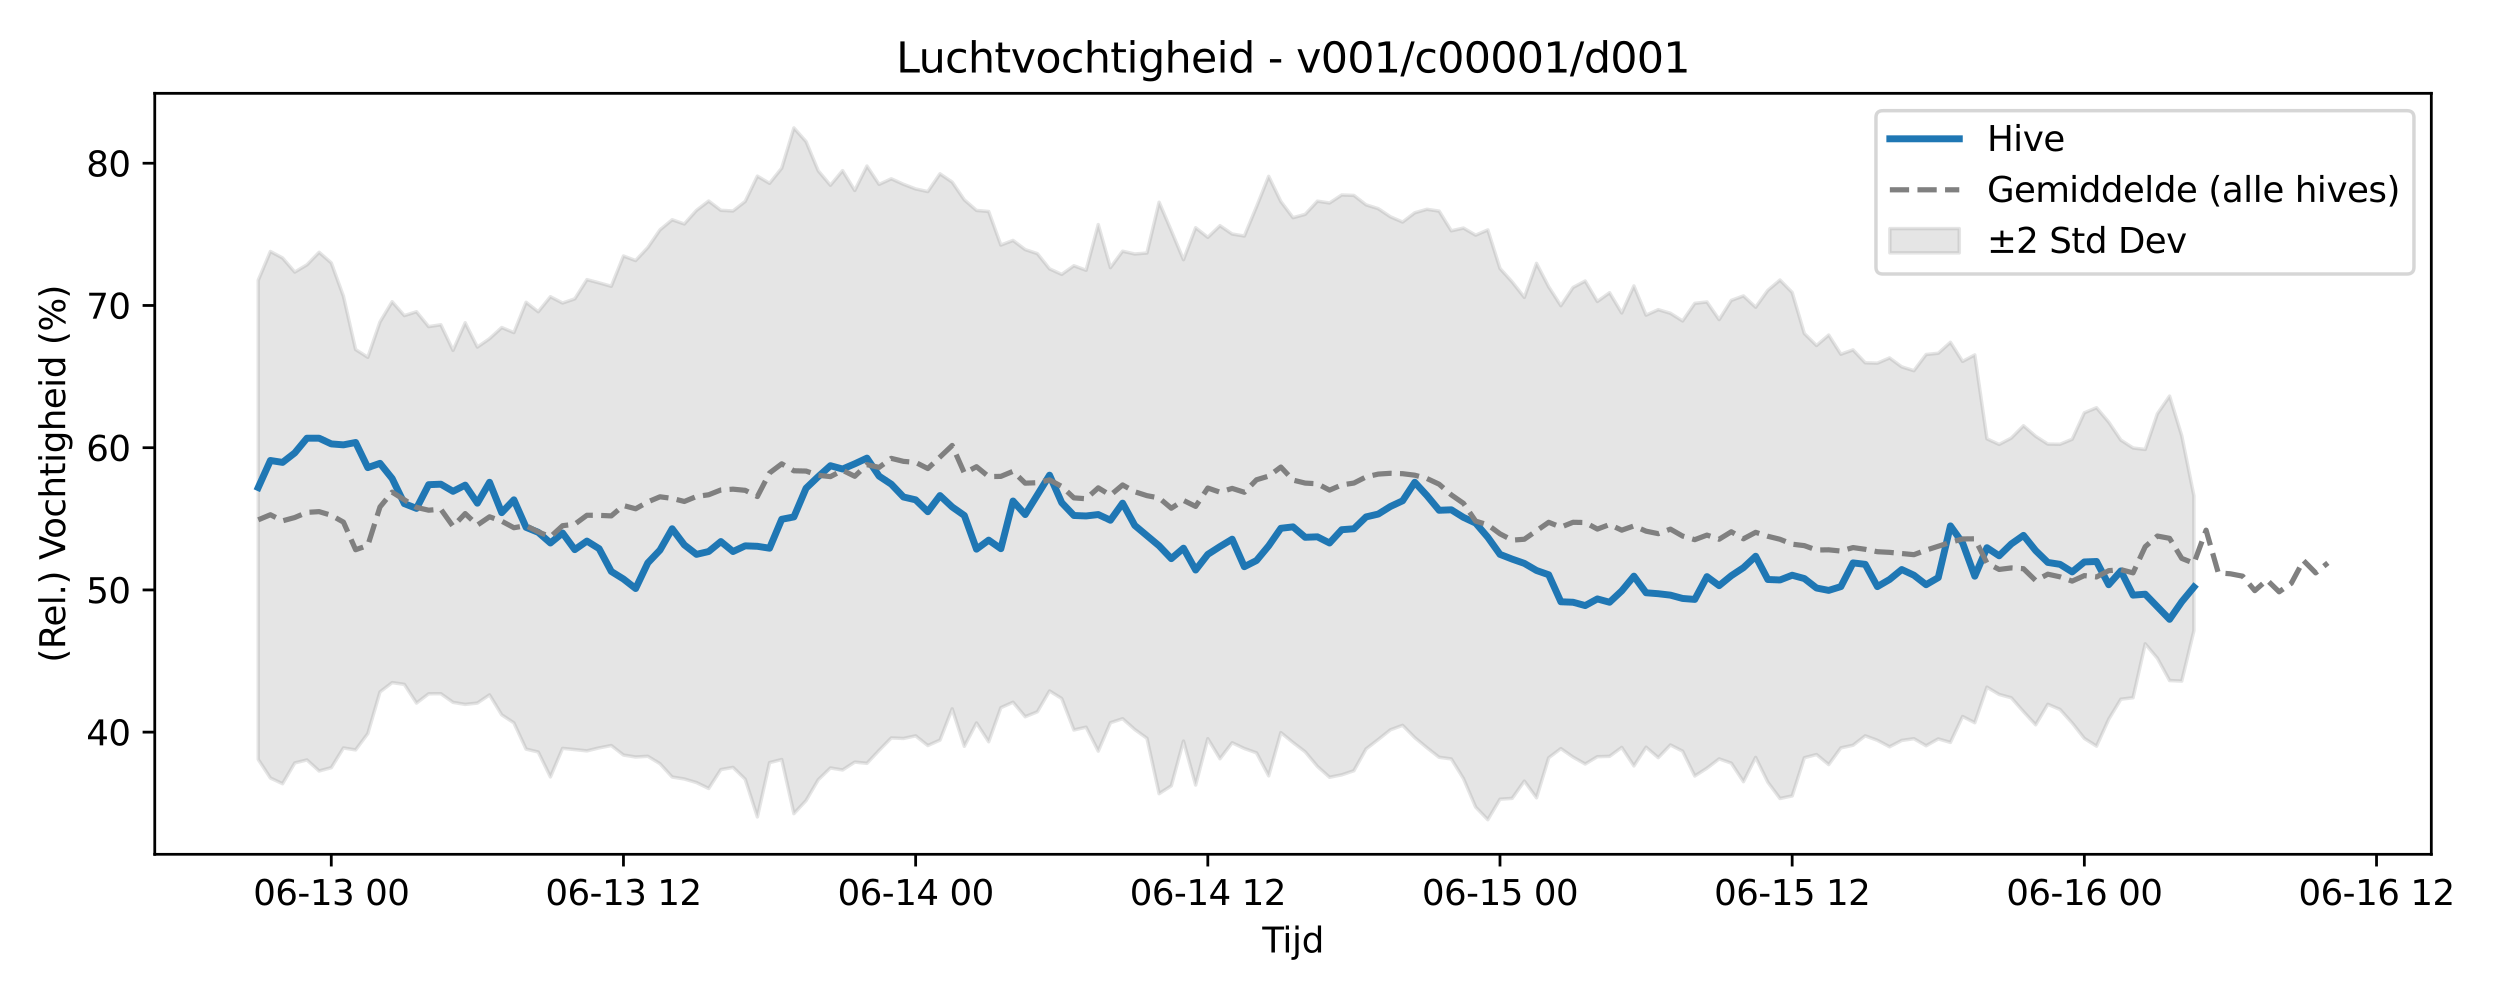 <?xml version="1.0" encoding="utf-8" standalone="no"?>
<!DOCTYPE svg PUBLIC "-//W3C//DTD SVG 1.1//EN"
  "http://www.w3.org/Graphics/SVG/1.1/DTD/svg11.dtd">
<svg xmlns:xlink="http://www.w3.org/1999/xlink" width="720pt" height="288pt" viewBox="0 0 720 288" xmlns="http://www.w3.org/2000/svg" version="1.1">
 <defs>
  <style type="text/css">*{stroke-linejoin: round; stroke-linecap: butt}</style>
 </defs>
 <g id="figure_1">
  <g id="patch_1">
   <path d="M 0 288 
L 720 288 
L 720 0 
L 0 0 
z
" style="fill: #ffffff"/>
  </g>
  <g id="axes_1">
   <g id="patch_2">
    <path d="M 44.57 246.04 
L 700.218 246.04 
L 700.218 26.88 
L 44.57 26.88 
z
" style="fill: #ffffff"/>
   </g>
   <g id="FillBetweenPolyCollection_1">
    <defs>
     <path id="mbe65c91f75" d="M 74.372 -207.296 
L 74.372 -69.285 
L 77.878 -63.928 
L 81.384 -62.291 
L 84.891 -68.266 
L 88.397 -69.138 
L 91.903 -65.957 
L 95.409 -66.903 
L 98.915 -72.583 
L 102.421 -72.028 
L 105.927 -76.72 
L 109.434 -88.717 
L 112.94 -91.409 
L 116.446 -90.903 
L 119.952 -85.516 
L 123.458 -88.186 
L 126.964 -88.214 
L 130.47 -85.719 
L 133.977 -85.129 
L 137.483 -85.515 
L 140.989 -87.871 
L 144.495 -82.128 
L 148.001 -79.815 
L 151.507 -72.264 
L 155.013 -71.418 
L 158.519 -64.246 
L 162.026 -72.47 
L 165.532 -72.118 
L 169.038 -71.745 
L 172.544 -72.608 
L 176.05 -73.287 
L 179.556 -70.545 
L 183.062 -69.977 
L 186.569 -70.188 
L 190.075 -68.051 
L 193.581 -64.218 
L 197.087 -63.654 
L 200.593 -62.617 
L 204.099 -60.912 
L 207.605 -66.353 
L 211.112 -66.99 
L 214.618 -63.574 
L 218.124 -52.727 
L 221.63 -68.363 
L 225.136 -69.262 
L 228.642 -53.671 
L 232.148 -57.438 
L 235.655 -63.428 
L 239.161 -66.822 
L 242.667 -66.252 
L 246.173 -68.513 
L 249.679 -68.161 
L 253.185 -71.894 
L 256.691 -75.472 
L 260.197 -75.321 
L 263.704 -76.075 
L 267.21 -73.283 
L 270.716 -74.857 
L 274.222 -83.848 
L 277.728 -73.067 
L 281.234 -79.786 
L 284.74 -74.37 
L 288.247 -84.186 
L 291.753 -85.757 
L 295.259 -81.575 
L 298.765 -83.01 
L 302.271 -89.006 
L 305.777 -86.822 
L 309.283 -77.761 
L 312.79 -78.564 
L 316.296 -71.678 
L 319.802 -79.855 
L 323.308 -81.014 
L 326.814 -77.901 
L 330.32 -75.366 
L 333.826 -59.423 
L 337.333 -61.687 
L 340.839 -74.567 
L 344.345 -61.903 
L 347.851 -75.251 
L 351.357 -69.481 
L 354.863 -74.083 
L 358.369 -72.431 
L 361.875 -71.18 
L 365.382 -64.557 
L 368.888 -77.006 
L 372.394 -74.157 
L 375.9 -71.466 
L 379.406 -67.283 
L 382.912 -64.143 
L 386.418 -64.839 
L 389.925 -66.032 
L 393.431 -72.303 
L 396.937 -75.014 
L 400.443 -77.809 
L 403.949 -79.106 
L 407.455 -75.562 
L 410.961 -72.648 
L 414.468 -69.898 
L 417.974 -69.429 
L 421.48 -63.764 
L 424.986 -55.567 
L 428.492 -51.922 
L 431.998 -57.826 
L 435.504 -58.065 
L 439.011 -63.041 
L 442.517 -58.238 
L 446.023 -69.75 
L 449.529 -72.4 
L 453.035 -69.957 
L 456.541 -67.96 
L 460.047 -70.074 
L 463.553 -70.167 
L 467.06 -72.742 
L 470.566 -67.417 
L 474.072 -72.801 
L 477.578 -69.789 
L 481.084 -73.449 
L 484.59 -71.66 
L 488.096 -64.507 
L 491.603 -66.752 
L 495.109 -69.447 
L 498.615 -68.211 
L 502.121 -62.872 
L 505.627 -69.858 
L 509.133 -62.723 
L 512.639 -58.024 
L 516.146 -58.778 
L 519.652 -69.769 
L 523.158 -70.693 
L 526.664 -67.795 
L 530.17 -72.605 
L 533.676 -73.366 
L 537.182 -76.079 
L 540.689 -74.793 
L 544.195 -72.923 
L 547.701 -74.75 
L 551.207 -75.258 
L 554.713 -73.215 
L 558.219 -75.197 
L 561.725 -74.18 
L 565.231 -81.647 
L 568.738 -79.863 
L 572.244 -90.09 
L 575.75 -87.999 
L 579.256 -87.036 
L 582.762 -83.049 
L 586.268 -79.252 
L 589.774 -85.164 
L 593.281 -83.685 
L 596.787 -79.784 
L 600.293 -75.328 
L 603.799 -73.108 
L 607.305 -80.844 
L 610.811 -86.63 
L 614.317 -87.053 
L 617.824 -102.568 
L 621.33 -98.411 
L 624.836 -92 
L 628.342 -91.845 
L 631.848 -106.376 
L 631.848 -145.189 
L 631.848 -145.189 
L 628.342 -162.519 
L 624.836 -173.925 
L 621.33 -168.833 
L 617.824 -158.555 
L 614.317 -158.982 
L 610.811 -161.262 
L 607.305 -166.447 
L 603.799 -170.579 
L 600.293 -169.123 
L 596.787 -161.5 
L 593.281 -160.056 
L 589.774 -160.107 
L 586.268 -162.359 
L 582.762 -165.389 
L 579.256 -161.839 
L 575.75 -160.002 
L 572.244 -161.625 
L 568.738 -185.789 
L 565.231 -183.914 
L 561.725 -189.423 
L 558.219 -186.267 
L 554.713 -185.905 
L 551.207 -181.245 
L 547.701 -182.345 
L 544.195 -184.922 
L 540.689 -183.417 
L 537.182 -183.519 
L 533.676 -187.233 
L 530.17 -185.992 
L 526.664 -191.507 
L 523.158 -188.496 
L 519.652 -191.946 
L 516.146 -203.778 
L 512.639 -207.354 
L 509.133 -204.385 
L 505.627 -199.525 
L 502.121 -202.779 
L 498.615 -201.491 
L 495.109 -195.954 
L 491.603 -201.038 
L 488.096 -200.643 
L 484.59 -195.562 
L 481.084 -197.778 
L 477.578 -198.821 
L 474.072 -197.242 
L 470.566 -205.653 
L 467.06 -197.87 
L 463.553 -203.699 
L 460.047 -201.175 
L 456.541 -207.067 
L 453.035 -205.207 
L 449.529 -199.964 
L 446.023 -205.413 
L 442.517 -212.156 
L 439.011 -202.36 
L 435.504 -206.812 
L 431.998 -210.693 
L 428.492 -221.785 
L 424.986 -220.28 
L 421.48 -222.322 
L 417.974 -221.528 
L 414.468 -227.203 
L 410.961 -227.73 
L 407.455 -226.727 
L 403.949 -224.049 
L 400.443 -225.573 
L 396.937 -227.913 
L 393.431 -229.008 
L 389.925 -231.729 
L 386.418 -231.853 
L 382.912 -229.544 
L 379.406 -230.068 
L 375.9 -226.272 
L 372.394 -225.311 
L 368.888 -229.971 
L 365.382 -237.213 
L 361.875 -228.47 
L 358.369 -220.027 
L 354.863 -220.606 
L 351.357 -223.005 
L 347.851 -219.643 
L 344.345 -222.417 
L 340.839 -213.204 
L 337.333 -221.569 
L 333.826 -229.759 
L 330.32 -215.135 
L 326.814 -214.854 
L 323.308 -215.655 
L 319.802 -210.92 
L 316.296 -223.32 
L 312.79 -210.163 
L 309.283 -211.467 
L 305.777 -208.981 
L 302.271 -210.575 
L 298.765 -214.956 
L 295.259 -216.118 
L 291.753 -218.763 
L 288.247 -217.421 
L 284.74 -227.101 
L 281.234 -227.396 
L 277.728 -230.451 
L 274.222 -235.564 
L 270.716 -237.946 
L 267.21 -232.83 
L 263.704 -233.588 
L 260.197 -234.934 
L 256.691 -236.512 
L 253.185 -234.901 
L 249.679 -240.182 
L 246.173 -233.139 
L 242.667 -238.86 
L 239.161 -234.648 
L 235.655 -238.816 
L 232.148 -247.227 
L 228.642 -251.158 
L 225.136 -239.581 
L 221.63 -235.201 
L 218.124 -237.274 
L 214.618 -229.997 
L 211.112 -227.244 
L 207.605 -227.432 
L 204.099 -230.103 
L 200.593 -227.423 
L 197.087 -223.499 
L 193.581 -224.711 
L 190.075 -221.794 
L 186.569 -216.712 
L 183.062 -212.963 
L 179.556 -214.268 
L 176.05 -205.556 
L 172.544 -206.547 
L 169.038 -207.469 
L 165.532 -201.927 
L 162.026 -200.737 
L 158.519 -202.543 
L 155.013 -198.219 
L 151.507 -200.942 
L 148.001 -192.221 
L 144.495 -193.673 
L 140.989 -190.465 
L 137.483 -188.043 
L 133.977 -195.042 
L 130.47 -187.101 
L 126.964 -194.472 
L 123.458 -193.935 
L 119.952 -198.224 
L 116.446 -197.108 
L 112.94 -201.108 
L 109.434 -195.276 
L 105.927 -185.099 
L 102.421 -187.334 
L 98.915 -202.671 
L 95.409 -212.291 
L 91.903 -215.344 
L 88.397 -211.734 
L 84.891 -209.641 
L 81.384 -213.704 
L 77.878 -215.579 
L 74.372 -207.296 
z
" style="stroke: #808080; stroke-opacity: 0.2"/>
    </defs>
    <g clip-path="url(#p96d96641f5)">
     <use xlink:href="#mbe65c91f75" x="0" y="288" style="fill: #808080; fill-opacity: 0.2; stroke: #808080; stroke-opacity: 0.2"/>
    </g>
   </g>
   <g id="matplotlib.axis_1">
    <g id="xtick_1">
     <g id="line2d_1">
      <defs>
       <path id="m9431c1920d" d="M 0 0 
L 0 3.5 
" style="stroke: #000000; stroke-width: 0.8"/>
      </defs>
      <g>
       <use xlink:href="#m9431c1920d" x="95.409" y="246.04" style="stroke: #000000; stroke-width: 0.8"/>
      </g>
     </g>
     <g id="text_1">
      <!-- 06-13 00 -->
      <g transform="translate(72.929 260.638) scale(0.1 -0.1)">
       <defs>
        <path id="DejaVuSans-30" d="M 2034 4250 
Q 1547 4250 1301 3770 
Q 1056 3291 1056 2328 
Q 1056 1369 1301 889 
Q 1547 409 2034 409 
Q 2525 409 2770 889 
Q 3016 1369 3016 2328 
Q 3016 3291 2770 3770 
Q 2525 4250 2034 4250 
z
M 2034 4750 
Q 2819 4750 3233 4129 
Q 3647 3509 3647 2328 
Q 3647 1150 3233 529 
Q 2819 -91 2034 -91 
Q 1250 -91 836 529 
Q 422 1150 422 2328 
Q 422 3509 836 4129 
Q 1250 4750 2034 4750 
z
" transform="scale(0.016)"/>
        <path id="DejaVuSans-36" d="M 2113 2584 
Q 1688 2584 1439 2293 
Q 1191 2003 1191 1497 
Q 1191 994 1439 701 
Q 1688 409 2113 409 
Q 2538 409 2786 701 
Q 3034 994 3034 1497 
Q 3034 2003 2786 2293 
Q 2538 2584 2113 2584 
z
M 3366 4563 
L 3366 3988 
Q 3128 4100 2886 4159 
Q 2644 4219 2406 4219 
Q 1781 4219 1451 3797 
Q 1122 3375 1075 2522 
Q 1259 2794 1537 2939 
Q 1816 3084 2150 3084 
Q 2853 3084 3261 2657 
Q 3669 2231 3669 1497 
Q 3669 778 3244 343 
Q 2819 -91 2113 -91 
Q 1303 -91 875 529 
Q 447 1150 447 2328 
Q 447 3434 972 4092 
Q 1497 4750 2381 4750 
Q 2619 4750 2861 4703 
Q 3103 4656 3366 4563 
z
" transform="scale(0.016)"/>
        <path id="DejaVuSans-2d" d="M 313 2009 
L 1997 2009 
L 1997 1497 
L 313 1497 
L 313 2009 
z
" transform="scale(0.016)"/>
        <path id="DejaVuSans-31" d="M 794 531 
L 1825 531 
L 1825 4091 
L 703 3866 
L 703 4441 
L 1819 4666 
L 2450 4666 
L 2450 531 
L 3481 531 
L 3481 0 
L 794 0 
L 794 531 
z
" transform="scale(0.016)"/>
        <path id="DejaVuSans-33" d="M 2597 2516 
Q 3050 2419 3304 2112 
Q 3559 1806 3559 1356 
Q 3559 666 3084 287 
Q 2609 -91 1734 -91 
Q 1441 -91 1130 -33 
Q 819 25 488 141 
L 488 750 
Q 750 597 1062 519 
Q 1375 441 1716 441 
Q 2309 441 2620 675 
Q 2931 909 2931 1356 
Q 2931 1769 2642 2001 
Q 2353 2234 1838 2234 
L 1294 2234 
L 1294 2753 
L 1863 2753 
Q 2328 2753 2575 2939 
Q 2822 3125 2822 3475 
Q 2822 3834 2567 4026 
Q 2313 4219 1838 4219 
Q 1578 4219 1281 4162 
Q 984 4106 628 3988 
L 628 4550 
Q 988 4650 1302 4700 
Q 1616 4750 1894 4750 
Q 2613 4750 3031 4423 
Q 3450 4097 3450 3541 
Q 3450 3153 3228 2886 
Q 3006 2619 2597 2516 
z
" transform="scale(0.016)"/>
        <path id="DejaVuSans-20" transform="scale(0.016)"/>
       </defs>
       <use xlink:href="#DejaVuSans-30"/>
       <use xlink:href="#DejaVuSans-36" transform="translate(63.623 0)"/>
       <use xlink:href="#DejaVuSans-2d" transform="translate(127.246 0)"/>
       <use xlink:href="#DejaVuSans-31" transform="translate(163.33 0)"/>
       <use xlink:href="#DejaVuSans-33" transform="translate(226.953 0)"/>
       <use xlink:href="#DejaVuSans-20" transform="translate(290.576 0)"/>
       <use xlink:href="#DejaVuSans-30" transform="translate(322.363 0)"/>
       <use xlink:href="#DejaVuSans-30" transform="translate(385.986 0)"/>
      </g>
     </g>
    </g>
    <g id="xtick_2">
     <g id="line2d_2">
      <g>
       <use xlink:href="#m9431c1920d" x="179.556" y="246.04" style="stroke: #000000; stroke-width: 0.8"/>
      </g>
     </g>
     <g id="text_2">
      <!-- 06-13 12 -->
      <g transform="translate(157.076 260.638) scale(0.1 -0.1)">
       <defs>
        <path id="DejaVuSans-32" d="M 1228 531 
L 3431 531 
L 3431 0 
L 469 0 
L 469 531 
Q 828 903 1448 1529 
Q 2069 2156 2228 2338 
Q 2531 2678 2651 2914 
Q 2772 3150 2772 3378 
Q 2772 3750 2511 3984 
Q 2250 4219 1831 4219 
Q 1534 4219 1204 4116 
Q 875 4013 500 3803 
L 500 4441 
Q 881 4594 1212 4672 
Q 1544 4750 1819 4750 
Q 2544 4750 2975 4387 
Q 3406 4025 3406 3419 
Q 3406 3131 3298 2873 
Q 3191 2616 2906 2266 
Q 2828 2175 2409 1742 
Q 1991 1309 1228 531 
z
" transform="scale(0.016)"/>
       </defs>
       <use xlink:href="#DejaVuSans-30"/>
       <use xlink:href="#DejaVuSans-36" transform="translate(63.623 0)"/>
       <use xlink:href="#DejaVuSans-2d" transform="translate(127.246 0)"/>
       <use xlink:href="#DejaVuSans-31" transform="translate(163.33 0)"/>
       <use xlink:href="#DejaVuSans-33" transform="translate(226.953 0)"/>
       <use xlink:href="#DejaVuSans-20" transform="translate(290.576 0)"/>
       <use xlink:href="#DejaVuSans-31" transform="translate(322.363 0)"/>
       <use xlink:href="#DejaVuSans-32" transform="translate(385.986 0)"/>
      </g>
     </g>
    </g>
    <g id="xtick_3">
     <g id="line2d_3">
      <g>
       <use xlink:href="#m9431c1920d" x="263.704" y="246.04" style="stroke: #000000; stroke-width: 0.8"/>
      </g>
     </g>
     <g id="text_3">
      <!-- 06-14 00 -->
      <g transform="translate(241.223 260.638) scale(0.1 -0.1)">
       <defs>
        <path id="DejaVuSans-34" d="M 2419 4116 
L 825 1625 
L 2419 1625 
L 2419 4116 
z
M 2253 4666 
L 3047 4666 
L 3047 1625 
L 3713 1625 
L 3713 1100 
L 3047 1100 
L 3047 0 
L 2419 0 
L 2419 1100 
L 313 1100 
L 313 1709 
L 2253 4666 
z
" transform="scale(0.016)"/>
       </defs>
       <use xlink:href="#DejaVuSans-30"/>
       <use xlink:href="#DejaVuSans-36" transform="translate(63.623 0)"/>
       <use xlink:href="#DejaVuSans-2d" transform="translate(127.246 0)"/>
       <use xlink:href="#DejaVuSans-31" transform="translate(163.33 0)"/>
       <use xlink:href="#DejaVuSans-34" transform="translate(226.953 0)"/>
       <use xlink:href="#DejaVuSans-20" transform="translate(290.576 0)"/>
       <use xlink:href="#DejaVuSans-30" transform="translate(322.363 0)"/>
       <use xlink:href="#DejaVuSans-30" transform="translate(385.986 0)"/>
      </g>
     </g>
    </g>
    <g id="xtick_4">
     <g id="line2d_4">
      <g>
       <use xlink:href="#m9431c1920d" x="347.851" y="246.04" style="stroke: #000000; stroke-width: 0.8"/>
      </g>
     </g>
     <g id="text_4">
      <!-- 06-14 12 -->
      <g transform="translate(325.37 260.638) scale(0.1 -0.1)">
       <use xlink:href="#DejaVuSans-30"/>
       <use xlink:href="#DejaVuSans-36" transform="translate(63.623 0)"/>
       <use xlink:href="#DejaVuSans-2d" transform="translate(127.246 0)"/>
       <use xlink:href="#DejaVuSans-31" transform="translate(163.33 0)"/>
       <use xlink:href="#DejaVuSans-34" transform="translate(226.953 0)"/>
       <use xlink:href="#DejaVuSans-20" transform="translate(290.576 0)"/>
       <use xlink:href="#DejaVuSans-31" transform="translate(322.363 0)"/>
       <use xlink:href="#DejaVuSans-32" transform="translate(385.986 0)"/>
      </g>
     </g>
    </g>
    <g id="xtick_5">
     <g id="line2d_5">
      <g>
       <use xlink:href="#m9431c1920d" x="431.998" y="246.04" style="stroke: #000000; stroke-width: 0.8"/>
      </g>
     </g>
     <g id="text_5">
      <!-- 06-15 00 -->
      <g transform="translate(409.518 260.638) scale(0.1 -0.1)">
       <defs>
        <path id="DejaVuSans-35" d="M 691 4666 
L 3169 4666 
L 3169 4134 
L 1269 4134 
L 1269 2991 
Q 1406 3038 1543 3061 
Q 1681 3084 1819 3084 
Q 2600 3084 3056 2656 
Q 3513 2228 3513 1497 
Q 3513 744 3044 326 
Q 2575 -91 1722 -91 
Q 1428 -91 1123 -41 
Q 819 9 494 109 
L 494 744 
Q 775 591 1075 516 
Q 1375 441 1709 441 
Q 2250 441 2565 725 
Q 2881 1009 2881 1497 
Q 2881 1984 2565 2268 
Q 2250 2553 1709 2553 
Q 1456 2553 1204 2497 
Q 953 2441 691 2322 
L 691 4666 
z
" transform="scale(0.016)"/>
       </defs>
       <use xlink:href="#DejaVuSans-30"/>
       <use xlink:href="#DejaVuSans-36" transform="translate(63.623 0)"/>
       <use xlink:href="#DejaVuSans-2d" transform="translate(127.246 0)"/>
       <use xlink:href="#DejaVuSans-31" transform="translate(163.33 0)"/>
       <use xlink:href="#DejaVuSans-35" transform="translate(226.953 0)"/>
       <use xlink:href="#DejaVuSans-20" transform="translate(290.576 0)"/>
       <use xlink:href="#DejaVuSans-30" transform="translate(322.363 0)"/>
       <use xlink:href="#DejaVuSans-30" transform="translate(385.986 0)"/>
      </g>
     </g>
    </g>
    <g id="xtick_6">
     <g id="line2d_6">
      <g>
       <use xlink:href="#m9431c1920d" x="516.146" y="246.04" style="stroke: #000000; stroke-width: 0.8"/>
      </g>
     </g>
     <g id="text_6">
      <!-- 06-15 12 -->
      <g transform="translate(493.665 260.638) scale(0.1 -0.1)">
       <use xlink:href="#DejaVuSans-30"/>
       <use xlink:href="#DejaVuSans-36" transform="translate(63.623 0)"/>
       <use xlink:href="#DejaVuSans-2d" transform="translate(127.246 0)"/>
       <use xlink:href="#DejaVuSans-31" transform="translate(163.33 0)"/>
       <use xlink:href="#DejaVuSans-35" transform="translate(226.953 0)"/>
       <use xlink:href="#DejaVuSans-20" transform="translate(290.576 0)"/>
       <use xlink:href="#DejaVuSans-31" transform="translate(322.363 0)"/>
       <use xlink:href="#DejaVuSans-32" transform="translate(385.986 0)"/>
      </g>
     </g>
    </g>
    <g id="xtick_7">
     <g id="line2d_7">
      <g>
       <use xlink:href="#m9431c1920d" x="600.293" y="246.04" style="stroke: #000000; stroke-width: 0.8"/>
      </g>
     </g>
     <g id="text_7">
      <!-- 06-16 00 -->
      <g transform="translate(577.812 260.638) scale(0.1 -0.1)">
       <use xlink:href="#DejaVuSans-30"/>
       <use xlink:href="#DejaVuSans-36" transform="translate(63.623 0)"/>
       <use xlink:href="#DejaVuSans-2d" transform="translate(127.246 0)"/>
       <use xlink:href="#DejaVuSans-31" transform="translate(163.33 0)"/>
       <use xlink:href="#DejaVuSans-36" transform="translate(226.953 0)"/>
       <use xlink:href="#DejaVuSans-20" transform="translate(290.576 0)"/>
       <use xlink:href="#DejaVuSans-30" transform="translate(322.363 0)"/>
       <use xlink:href="#DejaVuSans-30" transform="translate(385.986 0)"/>
      </g>
     </g>
    </g>
    <g id="xtick_8">
     <g id="line2d_8">
      <g>
       <use xlink:href="#m9431c1920d" x="684.44" y="246.04" style="stroke: #000000; stroke-width: 0.8"/>
      </g>
     </g>
     <g id="text_8">
      <!-- 06-16 12 -->
      <g transform="translate(661.96 260.638) scale(0.1 -0.1)">
       <use xlink:href="#DejaVuSans-30"/>
       <use xlink:href="#DejaVuSans-36" transform="translate(63.623 0)"/>
       <use xlink:href="#DejaVuSans-2d" transform="translate(127.246 0)"/>
       <use xlink:href="#DejaVuSans-31" transform="translate(163.33 0)"/>
       <use xlink:href="#DejaVuSans-36" transform="translate(226.953 0)"/>
       <use xlink:href="#DejaVuSans-20" transform="translate(290.576 0)"/>
       <use xlink:href="#DejaVuSans-31" transform="translate(322.363 0)"/>
       <use xlink:href="#DejaVuSans-32" transform="translate(385.986 0)"/>
      </g>
     </g>
    </g>
    <g id="text_9">
     <!-- Tijd -->
     <g transform="translate(363.544 274.317) scale(0.1 -0.1)">
      <defs>
       <path id="DejaVuSans-54" d="M -19 4666 
L 3928 4666 
L 3928 4134 
L 2272 4134 
L 2272 0 
L 1638 0 
L 1638 4134 
L -19 4134 
L -19 4666 
z
" transform="scale(0.016)"/>
       <path id="DejaVuSans-69" d="M 603 3500 
L 1178 3500 
L 1178 0 
L 603 0 
L 603 3500 
z
M 603 4863 
L 1178 4863 
L 1178 4134 
L 603 4134 
L 603 4863 
z
" transform="scale(0.016)"/>
       <path id="DejaVuSans-6a" d="M 603 3500 
L 1178 3500 
L 1178 -63 
Q 1178 -731 923 -1031 
Q 669 -1331 103 -1331 
L -116 -1331 
L -116 -844 
L 38 -844 
Q 366 -844 484 -692 
Q 603 -541 603 -63 
L 603 3500 
z
M 603 4863 
L 1178 4863 
L 1178 4134 
L 603 4134 
L 603 4863 
z
" transform="scale(0.016)"/>
       <path id="DejaVuSans-64" d="M 2906 2969 
L 2906 4863 
L 3481 4863 
L 3481 0 
L 2906 0 
L 2906 525 
Q 2725 213 2448 61 
Q 2172 -91 1784 -91 
Q 1150 -91 751 415 
Q 353 922 353 1747 
Q 353 2572 751 3078 
Q 1150 3584 1784 3584 
Q 2172 3584 2448 3432 
Q 2725 3281 2906 2969 
z
M 947 1747 
Q 947 1113 1208 752 
Q 1469 391 1925 391 
Q 2381 391 2643 752 
Q 2906 1113 2906 1747 
Q 2906 2381 2643 2742 
Q 2381 3103 1925 3103 
Q 1469 3103 1208 2742 
Q 947 2381 947 1747 
z
" transform="scale(0.016)"/>
      </defs>
      <use xlink:href="#DejaVuSans-54"/>
      <use xlink:href="#DejaVuSans-69" transform="translate(57.959 0)"/>
      <use xlink:href="#DejaVuSans-6a" transform="translate(85.742 0)"/>
      <use xlink:href="#DejaVuSans-64" transform="translate(113.525 0)"/>
     </g>
    </g>
   </g>
   <g id="matplotlib.axis_2">
    <g id="ytick_1">
     <g id="line2d_9">
      <defs>
       <path id="mc1eba11947" d="M 0 0 
L -3.5 0 
" style="stroke: #000000; stroke-width: 0.8"/>
      </defs>
      <g>
       <use xlink:href="#mc1eba11947" x="44.57" y="210.86" style="stroke: #000000; stroke-width: 0.8"/>
      </g>
     </g>
     <g id="text_10">
      <!-- 40 -->
      <g transform="translate(24.845 214.659) scale(0.1 -0.1)">
       <use xlink:href="#DejaVuSans-34"/>
       <use xlink:href="#DejaVuSans-30" transform="translate(63.623 0)"/>
      </g>
     </g>
    </g>
    <g id="ytick_2">
     <g id="line2d_10">
      <g>
       <use xlink:href="#mc1eba11947" x="44.57" y="169.898" style="stroke: #000000; stroke-width: 0.8"/>
      </g>
     </g>
     <g id="text_11">
      <!-- 50 -->
      <g transform="translate(24.845 173.697) scale(0.1 -0.1)">
       <use xlink:href="#DejaVuSans-35"/>
       <use xlink:href="#DejaVuSans-30" transform="translate(63.623 0)"/>
      </g>
     </g>
    </g>
    <g id="ytick_3">
     <g id="line2d_11">
      <g>
       <use xlink:href="#mc1eba11947" x="44.57" y="128.936" style="stroke: #000000; stroke-width: 0.8"/>
      </g>
     </g>
     <g id="text_12">
      <!-- 60 -->
      <g transform="translate(24.845 132.735) scale(0.1 -0.1)">
       <use xlink:href="#DejaVuSans-36"/>
       <use xlink:href="#DejaVuSans-30" transform="translate(63.623 0)"/>
      </g>
     </g>
    </g>
    <g id="ytick_4">
     <g id="line2d_12">
      <g>
       <use xlink:href="#mc1eba11947" x="44.57" y="87.974" style="stroke: #000000; stroke-width: 0.8"/>
      </g>
     </g>
     <g id="text_13">
      <!-- 70 -->
      <g transform="translate(24.845 91.773) scale(0.1 -0.1)">
       <defs>
        <path id="DejaVuSans-37" d="M 525 4666 
L 3525 4666 
L 3525 4397 
L 1831 0 
L 1172 0 
L 2766 4134 
L 525 4134 
L 525 4666 
z
" transform="scale(0.016)"/>
       </defs>
       <use xlink:href="#DejaVuSans-37"/>
       <use xlink:href="#DejaVuSans-30" transform="translate(63.623 0)"/>
      </g>
     </g>
    </g>
    <g id="ytick_5">
     <g id="line2d_13">
      <g>
       <use xlink:href="#mc1eba11947" x="44.57" y="47.012" style="stroke: #000000; stroke-width: 0.8"/>
      </g>
     </g>
     <g id="text_14">
      <!-- 80 -->
      <g transform="translate(24.845 50.811) scale(0.1 -0.1)">
       <defs>
        <path id="DejaVuSans-38" d="M 2034 2216 
Q 1584 2216 1326 1975 
Q 1069 1734 1069 1313 
Q 1069 891 1326 650 
Q 1584 409 2034 409 
Q 2484 409 2743 651 
Q 3003 894 3003 1313 
Q 3003 1734 2745 1975 
Q 2488 2216 2034 2216 
z
M 1403 2484 
Q 997 2584 770 2862 
Q 544 3141 544 3541 
Q 544 4100 942 4425 
Q 1341 4750 2034 4750 
Q 2731 4750 3128 4425 
Q 3525 4100 3525 3541 
Q 3525 3141 3298 2862 
Q 3072 2584 2669 2484 
Q 3125 2378 3379 2068 
Q 3634 1759 3634 1313 
Q 3634 634 3220 271 
Q 2806 -91 2034 -91 
Q 1263 -91 848 271 
Q 434 634 434 1313 
Q 434 1759 690 2068 
Q 947 2378 1403 2484 
z
M 1172 3481 
Q 1172 3119 1398 2916 
Q 1625 2713 2034 2713 
Q 2441 2713 2670 2916 
Q 2900 3119 2900 3481 
Q 2900 3844 2670 4047 
Q 2441 4250 2034 4250 
Q 1625 4250 1398 4047 
Q 1172 3844 1172 3481 
z
" transform="scale(0.016)"/>
       </defs>
       <use xlink:href="#DejaVuSans-38"/>
       <use xlink:href="#DejaVuSans-30" transform="translate(63.623 0)"/>
      </g>
     </g>
    </g>
    <g id="text_15">
     <!-- (Rel.) Vochtigheid (%) -->
     <g transform="translate(18.765 190.838) rotate(-90) scale(0.1 -0.1)">
      <defs>
       <path id="DejaVuSans-28" d="M 1984 4856 
Q 1566 4138 1362 3434 
Q 1159 2731 1159 2009 
Q 1159 1288 1364 580 
Q 1569 -128 1984 -844 
L 1484 -844 
Q 1016 -109 783 600 
Q 550 1309 550 2009 
Q 550 2706 781 3412 
Q 1013 4119 1484 4856 
L 1984 4856 
z
" transform="scale(0.016)"/>
       <path id="DejaVuSans-52" d="M 2841 2188 
Q 3044 2119 3236 1894 
Q 3428 1669 3622 1275 
L 4263 0 
L 3584 0 
L 2988 1197 
Q 2756 1666 2539 1819 
Q 2322 1972 1947 1972 
L 1259 1972 
L 1259 0 
L 628 0 
L 628 4666 
L 2053 4666 
Q 2853 4666 3247 4331 
Q 3641 3997 3641 3322 
Q 3641 2881 3436 2590 
Q 3231 2300 2841 2188 
z
M 1259 4147 
L 1259 2491 
L 2053 2491 
Q 2509 2491 2742 2702 
Q 2975 2913 2975 3322 
Q 2975 3731 2742 3939 
Q 2509 4147 2053 4147 
L 1259 4147 
z
" transform="scale(0.016)"/>
       <path id="DejaVuSans-65" d="M 3597 1894 
L 3597 1613 
L 953 1613 
Q 991 1019 1311 708 
Q 1631 397 2203 397 
Q 2534 397 2845 478 
Q 3156 559 3463 722 
L 3463 178 
Q 3153 47 2828 -22 
Q 2503 -91 2169 -91 
Q 1331 -91 842 396 
Q 353 884 353 1716 
Q 353 2575 817 3079 
Q 1281 3584 2069 3584 
Q 2775 3584 3186 3129 
Q 3597 2675 3597 1894 
z
M 3022 2063 
Q 3016 2534 2758 2815 
Q 2500 3097 2075 3097 
Q 1594 3097 1305 2825 
Q 1016 2553 972 2059 
L 3022 2063 
z
" transform="scale(0.016)"/>
       <path id="DejaVuSans-6c" d="M 603 4863 
L 1178 4863 
L 1178 0 
L 603 0 
L 603 4863 
z
" transform="scale(0.016)"/>
       <path id="DejaVuSans-2e" d="M 684 794 
L 1344 794 
L 1344 0 
L 684 0 
L 684 794 
z
" transform="scale(0.016)"/>
       <path id="DejaVuSans-29" d="M 513 4856 
L 1013 4856 
Q 1481 4119 1714 3412 
Q 1947 2706 1947 2009 
Q 1947 1309 1714 600 
Q 1481 -109 1013 -844 
L 513 -844 
Q 928 -128 1133 580 
Q 1338 1288 1338 2009 
Q 1338 2731 1133 3434 
Q 928 4138 513 4856 
z
" transform="scale(0.016)"/>
       <path id="DejaVuSans-56" d="M 1831 0 
L 50 4666 
L 709 4666 
L 2188 738 
L 3669 4666 
L 4325 4666 
L 2547 0 
L 1831 0 
z
" transform="scale(0.016)"/>
       <path id="DejaVuSans-6f" d="M 1959 3097 
Q 1497 3097 1228 2736 
Q 959 2375 959 1747 
Q 959 1119 1226 758 
Q 1494 397 1959 397 
Q 2419 397 2687 759 
Q 2956 1122 2956 1747 
Q 2956 2369 2687 2733 
Q 2419 3097 1959 3097 
z
M 1959 3584 
Q 2709 3584 3137 3096 
Q 3566 2609 3566 1747 
Q 3566 888 3137 398 
Q 2709 -91 1959 -91 
Q 1206 -91 779 398 
Q 353 888 353 1747 
Q 353 2609 779 3096 
Q 1206 3584 1959 3584 
z
" transform="scale(0.016)"/>
       <path id="DejaVuSans-63" d="M 3122 3366 
L 3122 2828 
Q 2878 2963 2633 3030 
Q 2388 3097 2138 3097 
Q 1578 3097 1268 2742 
Q 959 2388 959 1747 
Q 959 1106 1268 751 
Q 1578 397 2138 397 
Q 2388 397 2633 464 
Q 2878 531 3122 666 
L 3122 134 
Q 2881 22 2623 -34 
Q 2366 -91 2075 -91 
Q 1284 -91 818 406 
Q 353 903 353 1747 
Q 353 2603 823 3093 
Q 1294 3584 2113 3584 
Q 2378 3584 2631 3529 
Q 2884 3475 3122 3366 
z
" transform="scale(0.016)"/>
       <path id="DejaVuSans-68" d="M 3513 2113 
L 3513 0 
L 2938 0 
L 2938 2094 
Q 2938 2591 2744 2837 
Q 2550 3084 2163 3084 
Q 1697 3084 1428 2787 
Q 1159 2491 1159 1978 
L 1159 0 
L 581 0 
L 581 4863 
L 1159 4863 
L 1159 2956 
Q 1366 3272 1645 3428 
Q 1925 3584 2291 3584 
Q 2894 3584 3203 3211 
Q 3513 2838 3513 2113 
z
" transform="scale(0.016)"/>
       <path id="DejaVuSans-74" d="M 1172 4494 
L 1172 3500 
L 2356 3500 
L 2356 3053 
L 1172 3053 
L 1172 1153 
Q 1172 725 1289 603 
Q 1406 481 1766 481 
L 2356 481 
L 2356 0 
L 1766 0 
Q 1100 0 847 248 
Q 594 497 594 1153 
L 594 3053 
L 172 3053 
L 172 3500 
L 594 3500 
L 594 4494 
L 1172 4494 
z
" transform="scale(0.016)"/>
       <path id="DejaVuSans-67" d="M 2906 1791 
Q 2906 2416 2648 2759 
Q 2391 3103 1925 3103 
Q 1463 3103 1205 2759 
Q 947 2416 947 1791 
Q 947 1169 1205 825 
Q 1463 481 1925 481 
Q 2391 481 2648 825 
Q 2906 1169 2906 1791 
z
M 3481 434 
Q 3481 -459 3084 -895 
Q 2688 -1331 1869 -1331 
Q 1566 -1331 1297 -1286 
Q 1028 -1241 775 -1147 
L 775 -588 
Q 1028 -725 1275 -790 
Q 1522 -856 1778 -856 
Q 2344 -856 2625 -561 
Q 2906 -266 2906 331 
L 2906 616 
Q 2728 306 2450 153 
Q 2172 0 1784 0 
Q 1141 0 747 490 
Q 353 981 353 1791 
Q 353 2603 747 3093 
Q 1141 3584 1784 3584 
Q 2172 3584 2450 3431 
Q 2728 3278 2906 2969 
L 2906 3500 
L 3481 3500 
L 3481 434 
z
" transform="scale(0.016)"/>
       <path id="DejaVuSans-25" d="M 4653 2053 
Q 4381 2053 4226 1822 
Q 4072 1591 4072 1178 
Q 4072 772 4226 539 
Q 4381 306 4653 306 
Q 4919 306 5073 539 
Q 5228 772 5228 1178 
Q 5228 1588 5073 1820 
Q 4919 2053 4653 2053 
z
M 4653 2450 
Q 5147 2450 5437 2106 
Q 5728 1763 5728 1178 
Q 5728 594 5436 251 
Q 5144 -91 4653 -91 
Q 4153 -91 3862 251 
Q 3572 594 3572 1178 
Q 3572 1766 3864 2108 
Q 4156 2450 4653 2450 
z
M 1428 4353 
Q 1159 4353 1004 4120 
Q 850 3888 850 3481 
Q 850 3069 1003 2837 
Q 1156 2606 1428 2606 
Q 1700 2606 1854 2837 
Q 2009 3069 2009 3481 
Q 2009 3884 1853 4118 
Q 1697 4353 1428 4353 
z
M 4250 4750 
L 4750 4750 
L 1831 -91 
L 1331 -91 
L 4250 4750 
z
M 1428 4750 
Q 1922 4750 2215 4408 
Q 2509 4066 2509 3481 
Q 2509 2891 2217 2550 
Q 1925 2209 1428 2209 
Q 931 2209 642 2551 
Q 353 2894 353 3481 
Q 353 4063 643 4406 
Q 934 4750 1428 4750 
z
" transform="scale(0.016)"/>
      </defs>
      <use xlink:href="#DejaVuSans-28"/>
      <use xlink:href="#DejaVuSans-52" transform="translate(39.014 0)"/>
      <use xlink:href="#DejaVuSans-65" transform="translate(103.996 0)"/>
      <use xlink:href="#DejaVuSans-6c" transform="translate(165.52 0)"/>
      <use xlink:href="#DejaVuSans-2e" transform="translate(193.303 0)"/>
      <use xlink:href="#DejaVuSans-29" transform="translate(225.09 0)"/>
      <use xlink:href="#DejaVuSans-20" transform="translate(264.104 0)"/>
      <use xlink:href="#DejaVuSans-56" transform="translate(295.891 0)"/>
      <use xlink:href="#DejaVuSans-6f" transform="translate(356.549 0)"/>
      <use xlink:href="#DejaVuSans-63" transform="translate(417.73 0)"/>
      <use xlink:href="#DejaVuSans-68" transform="translate(472.711 0)"/>
      <use xlink:href="#DejaVuSans-74" transform="translate(536.09 0)"/>
      <use xlink:href="#DejaVuSans-69" transform="translate(575.299 0)"/>
      <use xlink:href="#DejaVuSans-67" transform="translate(603.082 0)"/>
      <use xlink:href="#DejaVuSans-68" transform="translate(666.559 0)"/>
      <use xlink:href="#DejaVuSans-65" transform="translate(729.938 0)"/>
      <use xlink:href="#DejaVuSans-69" transform="translate(791.461 0)"/>
      <use xlink:href="#DejaVuSans-64" transform="translate(819.244 0)"/>
      <use xlink:href="#DejaVuSans-20" transform="translate(882.721 0)"/>
      <use xlink:href="#DejaVuSans-28" transform="translate(914.508 0)"/>
      <use xlink:href="#DejaVuSans-25" transform="translate(953.521 0)"/>
      <use xlink:href="#DejaVuSans-29" transform="translate(1048.541 0)"/>
     </g>
    </g>
   </g>
   <g id="line2d_14">
    <path d="M 74.372 140.405 
L 77.878 132.622 
L 81.384 133.169 
L 84.891 130.438 
L 88.397 126.205 
L 91.903 126.205 
L 95.409 127.844 
L 98.915 128.117 
L 102.421 127.434 
L 105.927 134.671 
L 109.434 133.442 
L 112.94 137.811 
L 116.446 145.048 
L 119.952 146.413 
L 123.458 139.586 
L 126.964 139.449 
L 130.47 141.498 
L 133.977 139.723 
L 137.483 144.911 
L 140.989 138.903 
L 144.495 147.642 
L 148.001 143.955 
L 151.507 151.875 
L 155.013 153.308 
L 158.519 156.38 
L 162.026 153.513 
L 165.532 158.292 
L 169.038 155.834 
L 172.544 158.019 
L 176.05 164.573 
L 179.556 166.757 
L 183.062 169.488 
L 186.569 162.115 
L 190.075 158.429 
L 193.581 152.284 
L 197.087 156.927 
L 200.593 159.657 
L 204.099 158.838 
L 207.605 155.971 
L 211.112 158.838 
L 214.618 157.2 
L 218.124 157.336 
L 221.63 157.882 
L 225.136 149.553 
L 228.642 148.871 
L 232.148 140.61 
L 235.655 137.265 
L 239.161 134.124 
L 242.667 135.08 
L 246.173 133.578 
L 249.679 131.94 
L 253.185 137.128 
L 256.691 139.449 
L 260.197 143.136 
L 263.704 143.955 
L 267.21 147.369 
L 270.716 142.726 
L 274.222 146.003 
L 277.728 148.461 
L 281.234 158.155 
L 284.74 155.561 
L 288.247 158.019 
L 291.753 144.297 
L 295.259 148.188 
L 302.271 136.855 
L 305.777 144.775 
L 309.283 148.461 
L 312.79 148.598 
L 316.296 148.188 
L 319.802 149.827 
L 323.308 144.911 
L 326.814 151.328 
L 333.826 157.2 
L 337.333 160.886 
L 340.839 157.882 
L 344.345 164.163 
L 347.851 159.657 
L 351.357 157.405 
L 354.863 155.288 
L 358.369 163.207 
L 361.875 161.432 
L 365.382 157.2 
L 368.888 152.148 
L 372.394 151.738 
L 375.9 154.742 
L 379.406 154.605 
L 382.912 156.38 
L 386.418 152.557 
L 389.925 152.284 
L 393.431 148.871 
L 396.937 148.052 
L 400.443 145.867 
L 403.949 144.228 
L 407.455 138.903 
L 410.961 142.726 
L 414.468 146.959 
L 417.974 146.823 
L 421.48 149.007 
L 424.986 150.646 
L 428.492 154.742 
L 431.998 159.657 
L 435.504 161.023 
L 439.011 162.252 
L 442.517 164.3 
L 446.023 165.529 
L 449.529 173.311 
L 453.035 173.448 
L 456.541 174.404 
L 460.047 172.492 
L 463.553 173.448 
L 467.06 170.171 
L 470.566 165.938 
L 474.072 170.717 
L 477.578 170.99 
L 481.084 171.4 
L 484.59 172.356 
L 488.096 172.629 
L 491.603 166.075 
L 495.109 168.669 
L 498.615 165.802 
L 502.121 163.481 
L 505.627 160.204 
L 509.133 166.894 
L 512.639 167.031 
L 516.146 165.665 
L 519.652 166.621 
L 523.158 169.352 
L 526.664 170.034 
L 530.17 168.942 
L 533.676 162.115 
L 537.182 162.525 
L 540.689 168.942 
L 544.195 166.894 
L 547.701 164.027 
L 551.207 165.665 
L 554.713 168.396 
L 558.219 166.348 
L 561.725 151.465 
L 565.231 156.38 
L 568.738 165.938 
L 572.244 157.746 
L 575.75 160.067 
L 579.256 156.654 
L 582.762 154.196 
L 586.268 158.565 
L 589.774 161.979 
L 593.281 162.525 
L 596.787 164.709 
L 600.293 161.842 
L 603.799 161.706 
L 607.305 168.396 
L 610.811 164.436 
L 614.317 171.4 
L 617.824 171.127 
L 624.836 178.363 
L 628.342 173.311 
L 631.848 169.079 
L 631.848 169.079 
" clip-path="url(#p96d96641f5)" style="fill: none; stroke: #1f77b4; stroke-width: 2; stroke-linecap: square"/>
   </g>
   <g id="line2d_15">
    <path d="M 74.372 149.709 
L 77.878 148.247 
L 81.384 150.002 
L 84.891 149.046 
L 88.397 147.564 
L 91.903 147.349 
L 95.409 148.403 
L 98.915 150.373 
L 102.421 158.319 
L 105.927 157.09 
L 109.434 146.003 
L 112.94 141.741 
L 119.952 146.13 
L 123.458 146.94 
L 126.964 146.657 
L 130.47 151.59 
L 133.977 147.915 
L 137.483 151.221 
L 140.989 148.832 
L 144.495 150.1 
L 148.001 151.982 
L 151.507 151.397 
L 155.013 153.182 
L 158.519 154.605 
L 162.026 151.397 
L 165.532 150.977 
L 169.038 148.393 
L 172.544 148.422 
L 176.05 148.578 
L 179.556 145.594 
L 183.062 146.53 
L 186.569 144.55 
L 190.075 143.078 
L 193.581 143.536 
L 197.087 144.423 
L 200.593 142.98 
L 204.099 142.492 
L 207.605 141.107 
L 211.112 140.883 
L 214.618 141.215 
L 218.124 143 
L 221.63 136.218 
L 225.136 133.578 
L 228.642 135.585 
L 232.148 135.667 
L 235.655 136.878 
L 239.161 137.265 
L 242.667 135.444 
L 246.173 137.174 
L 249.679 133.829 
L 253.185 134.602 
L 256.691 132.008 
L 260.197 132.873 
L 263.704 133.169 
L 267.21 134.944 
L 274.222 128.294 
L 277.728 136.241 
L 281.234 134.409 
L 284.74 137.265 
L 288.247 137.197 
L 291.753 135.74 
L 295.259 139.154 
L 298.765 139.017 
L 302.271 138.209 
L 305.777 140.098 
L 309.283 143.386 
L 312.79 143.637 
L 316.296 140.501 
L 319.802 142.613 
L 323.308 139.666 
L 326.814 141.623 
L 330.32 142.749 
L 333.826 143.409 
L 337.333 146.372 
L 340.839 144.115 
L 344.345 145.84 
L 347.851 140.553 
L 351.357 141.757 
L 354.863 140.656 
L 358.369 141.771 
L 361.875 138.175 
L 365.382 137.115 
L 368.888 134.511 
L 372.394 138.266 
L 375.9 139.131 
L 379.406 139.324 
L 382.912 141.156 
L 386.418 139.654 
L 389.925 139.12 
L 393.431 137.345 
L 396.937 136.537 
L 400.443 136.309 
L 403.949 136.423 
L 407.455 136.855 
L 410.961 137.811 
L 414.468 139.449 
L 417.974 142.522 
L 421.48 144.957 
L 424.986 150.077 
L 428.492 151.146 
L 431.998 153.741 
L 435.504 155.561 
L 439.011 155.3 
L 446.023 150.418 
L 449.529 151.818 
L 453.035 150.418 
L 456.541 150.486 
L 460.047 152.375 
L 463.553 151.067 
L 467.06 152.694 
L 470.566 151.465 
L 474.072 152.978 
L 477.578 153.695 
L 481.084 152.387 
L 484.59 154.389 
L 488.096 155.425 
L 491.603 154.105 
L 495.109 155.3 
L 498.615 153.149 
L 502.121 155.174 
L 505.627 153.308 
L 509.133 154.446 
L 512.639 155.311 
L 516.146 156.722 
L 519.652 157.143 
L 523.158 158.406 
L 526.664 158.349 
L 530.17 158.702 
L 533.676 157.7 
L 537.182 158.201 
L 540.689 158.895 
L 544.195 159.077 
L 551.207 159.748 
L 554.713 158.44 
L 561.725 156.198 
L 565.231 155.22 
L 568.738 155.174 
L 572.244 162.142 
L 575.75 163.999 
L 579.256 163.562 
L 582.762 163.781 
L 586.268 167.194 
L 589.774 165.365 
L 593.281 166.129 
L 596.787 167.358 
L 600.293 165.774 
L 603.799 166.157 
L 607.305 164.354 
L 610.811 164.054 
L 614.317 164.982 
L 617.824 157.439 
L 621.33 154.378 
L 624.836 155.038 
L 628.342 160.818 
L 631.848 162.218 
L 635.354 152.694 
L 638.86 164.982 
L 642.367 165.256 
L 645.873 165.938 
L 649.379 170.103 
L 652.885 167.031 
L 656.391 170.444 
L 659.897 167.986 
L 663.403 161.432 
L 666.909 164.982 
L 670.416 162.115 
L 670.416 162.115 
" clip-path="url(#p96d96641f5)" style="fill: none; stroke-dasharray: 5.55,2.4; stroke-dashoffset: 0; stroke: #808080; stroke-width: 1.5"/>
   </g>
   <g id="patch_3">
    <path d="M 44.57 246.04 
L 44.57 26.88 
" style="fill: none; stroke: #000000; stroke-width: 0.8; stroke-linejoin: miter; stroke-linecap: square"/>
   </g>
   <g id="patch_4">
    <path d="M 700.218 246.04 
L 700.218 26.88 
" style="fill: none; stroke: #000000; stroke-width: 0.8; stroke-linejoin: miter; stroke-linecap: square"/>
   </g>
   <g id="patch_5">
    <path d="M 44.57 246.04 
L 700.218 246.04 
" style="fill: none; stroke: #000000; stroke-width: 0.8; stroke-linejoin: miter; stroke-linecap: square"/>
   </g>
   <g id="patch_6">
    <path d="M 44.57 26.88 
L 700.218 26.88 
" style="fill: none; stroke: #000000; stroke-width: 0.8; stroke-linejoin: miter; stroke-linecap: square"/>
   </g>
   <g id="text_16">
    <!-- Luchtvochtigheid - v001/c00001/d001 -->
    <g transform="translate(258.104 20.88) scale(0.12 -0.12)">
     <defs>
      <path id="DejaVuSans-4c" d="M 628 4666 
L 1259 4666 
L 1259 531 
L 3531 531 
L 3531 0 
L 628 0 
L 628 4666 
z
" transform="scale(0.016)"/>
      <path id="DejaVuSans-75" d="M 544 1381 
L 544 3500 
L 1119 3500 
L 1119 1403 
Q 1119 906 1312 657 
Q 1506 409 1894 409 
Q 2359 409 2629 706 
Q 2900 1003 2900 1516 
L 2900 3500 
L 3475 3500 
L 3475 0 
L 2900 0 
L 2900 538 
Q 2691 219 2414 64 
Q 2138 -91 1772 -91 
Q 1169 -91 856 284 
Q 544 659 544 1381 
z
M 1991 3584 
L 1991 3584 
z
" transform="scale(0.016)"/>
      <path id="DejaVuSans-76" d="M 191 3500 
L 800 3500 
L 1894 563 
L 2988 3500 
L 3597 3500 
L 2284 0 
L 1503 0 
L 191 3500 
z
" transform="scale(0.016)"/>
      <path id="DejaVuSans-2f" d="M 1625 4666 
L 2156 4666 
L 531 -594 
L 0 -594 
L 1625 4666 
z
" transform="scale(0.016)"/>
     </defs>
     <use xlink:href="#DejaVuSans-4c"/>
     <use xlink:href="#DejaVuSans-75" transform="translate(53.963 0)"/>
     <use xlink:href="#DejaVuSans-63" transform="translate(117.342 0)"/>
     <use xlink:href="#DejaVuSans-68" transform="translate(172.322 0)"/>
     <use xlink:href="#DejaVuSans-74" transform="translate(235.701 0)"/>
     <use xlink:href="#DejaVuSans-76" transform="translate(274.91 0)"/>
     <use xlink:href="#DejaVuSans-6f" transform="translate(334.09 0)"/>
     <use xlink:href="#DejaVuSans-63" transform="translate(395.271 0)"/>
     <use xlink:href="#DejaVuSans-68" transform="translate(450.252 0)"/>
     <use xlink:href="#DejaVuSans-74" transform="translate(513.631 0)"/>
     <use xlink:href="#DejaVuSans-69" transform="translate(552.84 0)"/>
     <use xlink:href="#DejaVuSans-67" transform="translate(580.623 0)"/>
     <use xlink:href="#DejaVuSans-68" transform="translate(644.1 0)"/>
     <use xlink:href="#DejaVuSans-65" transform="translate(707.479 0)"/>
     <use xlink:href="#DejaVuSans-69" transform="translate(769.002 0)"/>
     <use xlink:href="#DejaVuSans-64" transform="translate(796.785 0)"/>
     <use xlink:href="#DejaVuSans-20" transform="translate(860.262 0)"/>
     <use xlink:href="#DejaVuSans-2d" transform="translate(892.049 0)"/>
     <use xlink:href="#DejaVuSans-20" transform="translate(928.133 0)"/>
     <use xlink:href="#DejaVuSans-76" transform="translate(959.92 0)"/>
     <use xlink:href="#DejaVuSans-30" transform="translate(1019.1 0)"/>
     <use xlink:href="#DejaVuSans-30" transform="translate(1082.723 0)"/>
     <use xlink:href="#DejaVuSans-31" transform="translate(1146.346 0)"/>
     <use xlink:href="#DejaVuSans-2f" transform="translate(1209.969 0)"/>
     <use xlink:href="#DejaVuSans-63" transform="translate(1243.66 0)"/>
     <use xlink:href="#DejaVuSans-30" transform="translate(1298.641 0)"/>
     <use xlink:href="#DejaVuSans-30" transform="translate(1362.264 0)"/>
     <use xlink:href="#DejaVuSans-30" transform="translate(1425.887 0)"/>
     <use xlink:href="#DejaVuSans-30" transform="translate(1489.51 0)"/>
     <use xlink:href="#DejaVuSans-31" transform="translate(1553.133 0)"/>
     <use xlink:href="#DejaVuSans-2f" transform="translate(1616.756 0)"/>
     <use xlink:href="#DejaVuSans-64" transform="translate(1650.447 0)"/>
     <use xlink:href="#DejaVuSans-30" transform="translate(1713.924 0)"/>
     <use xlink:href="#DejaVuSans-30" transform="translate(1777.547 0)"/>
     <use xlink:href="#DejaVuSans-31" transform="translate(1841.17 0)"/>
    </g>
   </g>
   <g id="legend_1">
    <g id="patch_7">
     <path d="M 542.274 78.914 
L 693.218 78.914 
Q 695.218 78.914 695.218 76.914 
L 695.218 33.88 
Q 695.218 31.88 693.218 31.88 
L 542.274 31.88 
Q 540.274 31.88 540.274 33.88 
L 540.274 76.914 
Q 540.274 78.914 542.274 78.914 
z
" style="fill: #ffffff; opacity: 0.8; stroke: #cccccc; stroke-linejoin: miter"/>
    </g>
    <g id="line2d_16">
     <path d="M 544.274 39.978 
L 554.274 39.978 
L 564.274 39.978 
" style="fill: none; stroke: #1f77b4; stroke-width: 2; stroke-linecap: square"/>
    </g>
    <g id="text_17">
     <!-- Hive -->
     <g transform="translate(572.274 43.478) scale(0.1 -0.1)">
      <defs>
       <path id="DejaVuSans-48" d="M 628 4666 
L 1259 4666 
L 1259 2753 
L 3553 2753 
L 3553 4666 
L 4184 4666 
L 4184 0 
L 3553 0 
L 3553 2222 
L 1259 2222 
L 1259 0 
L 628 0 
L 628 4666 
z
" transform="scale(0.016)"/>
      </defs>
      <use xlink:href="#DejaVuSans-48"/>
      <use xlink:href="#DejaVuSans-69" transform="translate(75.195 0)"/>
      <use xlink:href="#DejaVuSans-76" transform="translate(102.979 0)"/>
      <use xlink:href="#DejaVuSans-65" transform="translate(162.158 0)"/>
     </g>
    </g>
    <g id="line2d_17">
     <path d="M 544.274 54.657 
L 554.274 54.657 
L 564.274 54.657 
" style="fill: none; stroke-dasharray: 5.55,2.4; stroke-dashoffset: 0; stroke: #808080; stroke-width: 1.5"/>
    </g>
    <g id="text_18">
     <!-- Gemiddelde (alle hives) -->
     <g transform="translate(572.274 58.157) scale(0.1 -0.1)">
      <defs>
       <path id="DejaVuSans-47" d="M 3809 666 
L 3809 1919 
L 2778 1919 
L 2778 2438 
L 4434 2438 
L 4434 434 
Q 4069 175 3628 42 
Q 3188 -91 2688 -91 
Q 1594 -91 976 548 
Q 359 1188 359 2328 
Q 359 3472 976 4111 
Q 1594 4750 2688 4750 
Q 3144 4750 3555 4637 
Q 3966 4525 4313 4306 
L 4313 3634 
Q 3963 3931 3569 4081 
Q 3175 4231 2741 4231 
Q 1884 4231 1454 3753 
Q 1025 3275 1025 2328 
Q 1025 1384 1454 906 
Q 1884 428 2741 428 
Q 3075 428 3337 486 
Q 3600 544 3809 666 
z
" transform="scale(0.016)"/>
       <path id="DejaVuSans-6d" d="M 3328 2828 
Q 3544 3216 3844 3400 
Q 4144 3584 4550 3584 
Q 5097 3584 5394 3201 
Q 5691 2819 5691 2113 
L 5691 0 
L 5113 0 
L 5113 2094 
Q 5113 2597 4934 2840 
Q 4756 3084 4391 3084 
Q 3944 3084 3684 2787 
Q 3425 2491 3425 1978 
L 3425 0 
L 2847 0 
L 2847 2094 
Q 2847 2600 2669 2842 
Q 2491 3084 2119 3084 
Q 1678 3084 1418 2786 
Q 1159 2488 1159 1978 
L 1159 0 
L 581 0 
L 581 3500 
L 1159 3500 
L 1159 2956 
Q 1356 3278 1631 3431 
Q 1906 3584 2284 3584 
Q 2666 3584 2933 3390 
Q 3200 3197 3328 2828 
z
" transform="scale(0.016)"/>
       <path id="DejaVuSans-61" d="M 2194 1759 
Q 1497 1759 1228 1600 
Q 959 1441 959 1056 
Q 959 750 1161 570 
Q 1363 391 1709 391 
Q 2188 391 2477 730 
Q 2766 1069 2766 1631 
L 2766 1759 
L 2194 1759 
z
M 3341 1997 
L 3341 0 
L 2766 0 
L 2766 531 
Q 2569 213 2275 61 
Q 1981 -91 1556 -91 
Q 1019 -91 701 211 
Q 384 513 384 1019 
Q 384 1609 779 1909 
Q 1175 2209 1959 2209 
L 2766 2209 
L 2766 2266 
Q 2766 2663 2505 2880 
Q 2244 3097 1772 3097 
Q 1472 3097 1187 3025 
Q 903 2953 641 2809 
L 641 3341 
Q 956 3463 1253 3523 
Q 1550 3584 1831 3584 
Q 2591 3584 2966 3190 
Q 3341 2797 3341 1997 
z
" transform="scale(0.016)"/>
       <path id="DejaVuSans-73" d="M 2834 3397 
L 2834 2853 
Q 2591 2978 2328 3040 
Q 2066 3103 1784 3103 
Q 1356 3103 1142 2972 
Q 928 2841 928 2578 
Q 928 2378 1081 2264 
Q 1234 2150 1697 2047 
L 1894 2003 
Q 2506 1872 2764 1633 
Q 3022 1394 3022 966 
Q 3022 478 2636 193 
Q 2250 -91 1575 -91 
Q 1294 -91 989 -36 
Q 684 19 347 128 
L 347 722 
Q 666 556 975 473 
Q 1284 391 1588 391 
Q 1994 391 2212 530 
Q 2431 669 2431 922 
Q 2431 1156 2273 1281 
Q 2116 1406 1581 1522 
L 1381 1569 
Q 847 1681 609 1914 
Q 372 2147 372 2553 
Q 372 3047 722 3315 
Q 1072 3584 1716 3584 
Q 2034 3584 2315 3537 
Q 2597 3491 2834 3397 
z
" transform="scale(0.016)"/>
      </defs>
      <use xlink:href="#DejaVuSans-47"/>
      <use xlink:href="#DejaVuSans-65" transform="translate(77.49 0)"/>
      <use xlink:href="#DejaVuSans-6d" transform="translate(139.014 0)"/>
      <use xlink:href="#DejaVuSans-69" transform="translate(236.426 0)"/>
      <use xlink:href="#DejaVuSans-64" transform="translate(264.209 0)"/>
      <use xlink:href="#DejaVuSans-64" transform="translate(327.686 0)"/>
      <use xlink:href="#DejaVuSans-65" transform="translate(391.162 0)"/>
      <use xlink:href="#DejaVuSans-6c" transform="translate(452.686 0)"/>
      <use xlink:href="#DejaVuSans-64" transform="translate(480.469 0)"/>
      <use xlink:href="#DejaVuSans-65" transform="translate(543.945 0)"/>
      <use xlink:href="#DejaVuSans-20" transform="translate(605.469 0)"/>
      <use xlink:href="#DejaVuSans-28" transform="translate(637.256 0)"/>
      <use xlink:href="#DejaVuSans-61" transform="translate(676.27 0)"/>
      <use xlink:href="#DejaVuSans-6c" transform="translate(737.549 0)"/>
      <use xlink:href="#DejaVuSans-6c" transform="translate(765.332 0)"/>
      <use xlink:href="#DejaVuSans-65" transform="translate(793.115 0)"/>
      <use xlink:href="#DejaVuSans-20" transform="translate(854.639 0)"/>
      <use xlink:href="#DejaVuSans-68" transform="translate(886.426 0)"/>
      <use xlink:href="#DejaVuSans-69" transform="translate(949.805 0)"/>
      <use xlink:href="#DejaVuSans-76" transform="translate(977.588 0)"/>
      <use xlink:href="#DejaVuSans-65" transform="translate(1036.768 0)"/>
      <use xlink:href="#DejaVuSans-73" transform="translate(1098.291 0)"/>
      <use xlink:href="#DejaVuSans-29" transform="translate(1150.391 0)"/>
     </g>
    </g>
    <g id="patch_8">
     <path d="M 544.274 72.835 
L 564.274 72.835 
L 564.274 65.835 
L 544.274 65.835 
z
" style="fill: #808080; fill-opacity: 0.2; stroke: #808080; stroke-opacity: 0.2; stroke-linejoin: miter"/>
    </g>
    <g id="text_19">
     <!-- ±2 Std Dev -->
     <g transform="translate(572.274 72.835) scale(0.1 -0.1)">
      <defs>
       <path id="DejaVuSans-b1" d="M 2944 4013 
L 2944 2803 
L 4684 2803 
L 4684 2272 
L 2944 2272 
L 2944 1063 
L 2419 1063 
L 2419 2272 
L 678 2272 
L 678 2803 
L 2419 2803 
L 2419 4013 
L 2944 4013 
z
M 678 531 
L 4684 531 
L 4684 0 
L 678 0 
L 678 531 
z
" transform="scale(0.016)"/>
       <path id="DejaVuSans-53" d="M 3425 4513 
L 3425 3897 
Q 3066 4069 2747 4153 
Q 2428 4238 2131 4238 
Q 1616 4238 1336 4038 
Q 1056 3838 1056 3469 
Q 1056 3159 1242 3001 
Q 1428 2844 1947 2747 
L 2328 2669 
Q 3034 2534 3370 2195 
Q 3706 1856 3706 1288 
Q 3706 609 3251 259 
Q 2797 -91 1919 -91 
Q 1588 -91 1214 -16 
Q 841 59 441 206 
L 441 856 
Q 825 641 1194 531 
Q 1563 422 1919 422 
Q 2459 422 2753 634 
Q 3047 847 3047 1241 
Q 3047 1584 2836 1778 
Q 2625 1972 2144 2069 
L 1759 2144 
Q 1053 2284 737 2584 
Q 422 2884 422 3419 
Q 422 4038 858 4394 
Q 1294 4750 2059 4750 
Q 2388 4750 2728 4690 
Q 3069 4631 3425 4513 
z
" transform="scale(0.016)"/>
       <path id="DejaVuSans-44" d="M 1259 4147 
L 1259 519 
L 2022 519 
Q 2988 519 3436 956 
Q 3884 1394 3884 2338 
Q 3884 3275 3436 3711 
Q 2988 4147 2022 4147 
L 1259 4147 
z
M 628 4666 
L 1925 4666 
Q 3281 4666 3915 4102 
Q 4550 3538 4550 2338 
Q 4550 1131 3912 565 
Q 3275 0 1925 0 
L 628 0 
L 628 4666 
z
" transform="scale(0.016)"/>
      </defs>
      <use xlink:href="#DejaVuSans-b1"/>
      <use xlink:href="#DejaVuSans-32" transform="translate(83.789 0)"/>
      <use xlink:href="#DejaVuSans-20" transform="translate(147.412 0)"/>
      <use xlink:href="#DejaVuSans-53" transform="translate(179.199 0)"/>
      <use xlink:href="#DejaVuSans-74" transform="translate(242.676 0)"/>
      <use xlink:href="#DejaVuSans-64" transform="translate(281.885 0)"/>
      <use xlink:href="#DejaVuSans-20" transform="translate(345.361 0)"/>
      <use xlink:href="#DejaVuSans-44" transform="translate(377.148 0)"/>
      <use xlink:href="#DejaVuSans-65" transform="translate(454.15 0)"/>
      <use xlink:href="#DejaVuSans-76" transform="translate(515.674 0)"/>
     </g>
    </g>
   </g>
  </g>
 </g>
 <defs>
  <clipPath id="p96d96641f5">
   <rect x="44.57" y="26.88" width="655.648" height="219.16"/>
  </clipPath>
 </defs>
</svg>
